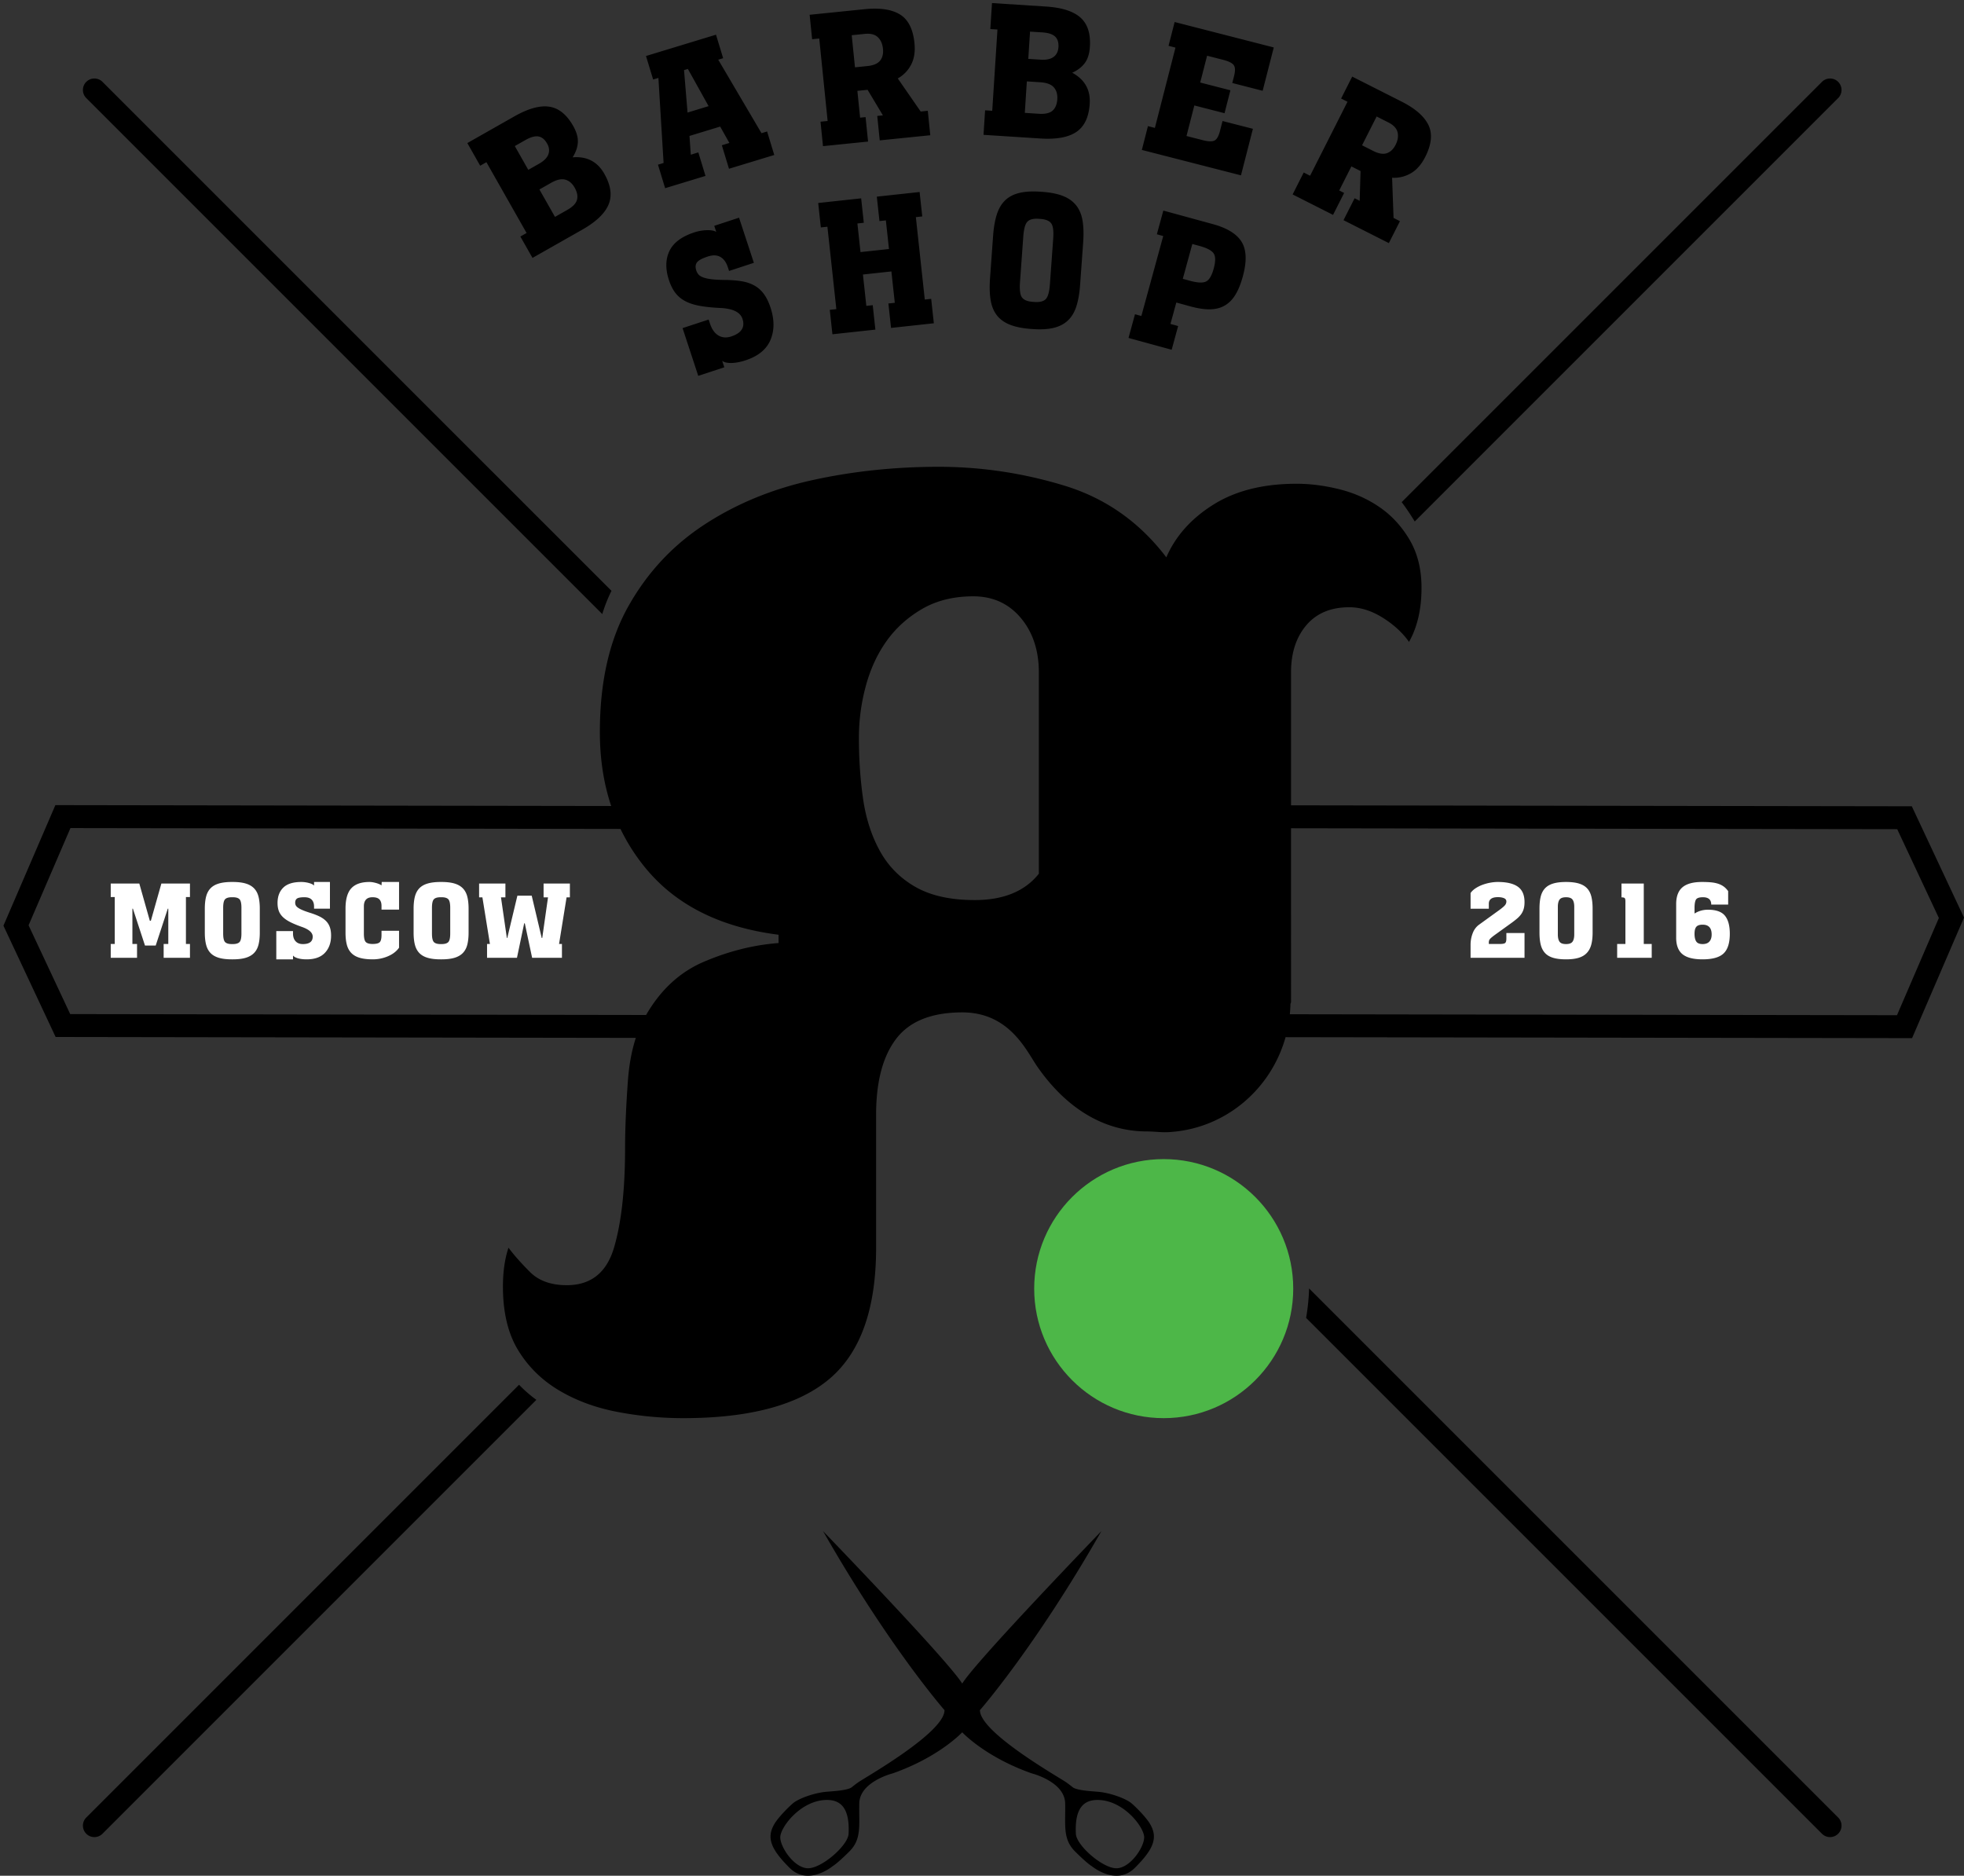 <svg xmlns="http://www.w3.org/2000/svg" width="1713.48" height="1636.475" viewBox="0 0 1713.48 1636.475"><rect x="0" y="0" width="1713.48" height="1636.475" fill="#333333" stroke="none"/><path fill="#000" d="M1233.579 453.81c.24.385.475.771.713 1.156L1603.698 85.56c3.905-3.905 3.905-10.236 0-14.143-3.906-3.904-10.237-3.904-14.143 0l-366.676 366.676c3.879 5.079 7.405 10.427 10.7 15.717zm-780.733 754.317l-377.57 377.57c-3.905 3.905-3.905 10.237 0 14.142a9.969 9.969 0 0 0 7.07 2.93 9.968 9.968 0 0 0 7.072-2.93l378.529-378.529c-5.434-4.028-10.519-8.393-15.101-13.183zm1150.852 377.571l-461.592-461.592c-.23 8.645-1.148 17.205-2.588 25.696l450.037 450.037a9.972 9.972 0 0 0 7.07 2.929 9.971 9.971 0 0 0 7.072-2.929c3.906-3.904 3.906-10.236.001-14.141zM525.458 535.741a131.64 131.64 0 0 1 8.019-20.266L89.418 71.417c-3.905-3.904-10.236-3.904-14.143 0-3.905 3.906-3.905 10.237 0 14.143l450.183 450.181zm-60.886-310.728l-10.58-18.648 5.427-3.079-35.056-61.788-5.427 3.079-11.211-19.761 41.051-23.292c12.061-6.842 22.207-9.655 30.44-8.439 8.231 1.216 15.19 6.834 20.876 16.854 2.948 5.197 4.295 9.951 4.044 14.262-.252 4.313-1.769 8.669-4.546 13.064 12.413-1.032 21.621 3.737 27.621 14.314 5.738 10.112 6.982 19.064 3.738 26.853-3.246 7.791-10.946 15.132-23.098 22.027l-43.279 24.554zm-15.439-97.57l11.765 20.735 9.324-5.29c4.358-2.474 7.093-5.22 8.2-8.24 1.108-3.019.742-6.152-1.101-9.4-2.053-3.618-4.575-5.683-7.563-6.195-2.988-.512-6.756.522-11.301 3.101l-9.324 5.289zm21.477 37.853l13.58 23.936 10.715-6.079c4.822-2.736 7.654-5.69 8.492-8.865.837-3.171.148-6.707-2.062-10.604-2.104-3.71-4.83-6.026-8.175-6.951-3.346-.922-7.476.01-12.393 2.8l-10.157 5.763zm92.984-116.435l61.074-18.585 6.243 20.512-4.286 1.304 37.737 64.111 4.898-1.491 6.241 20.512-39.492 12.018-6.241-20.512 6.583-2.003-8.027-14.282-26.786 8.151 1.137 16.378 6.582-2.003 6.242 20.512-35.207 10.713-6.241-20.512 4.898-1.49-4.521-74.219-4.592 1.397-6.242-20.511zm33.182 12.314l3.074 37.029 18.367-5.59-18.074-32.464-3.367 1.025zm170.742 61.304l-2.168-21.33 4.934-.502-13.361-22.283-8.914.906 2.379 23.4 4.775-.486 2.168 21.33-39.317 3.997-2.168-21.33 6.208-.631-7.314-71.949-6.208.631-2.168-21.33 47.913-4.871c13.371-1.358 23.658.169 30.861 4.583s11.426 12.725 12.666 24.927c.756 7.429-.214 13.719-2.906 18.87-2.693 5.154-6.574 9.167-11.643 12.039l19.98 28.848 6.208-.631 2.168 21.33-44.093 4.482zm-24.445-91.758l2.848 28.016 10.824-1.1c5.305-.54 9.004-2.122 11.097-4.747 2.091-2.625 2.923-6.06 2.491-10.305-.441-4.351-1.939-7.736-4.49-10.158-2.553-2.419-6.374-3.372-11.468-2.854l-11.302 1.148zm114.988 86.924l1.376-21.396 6.228.401 4.562-70.894-6.227-.402 1.458-22.673 47.104 3.032c13.836.889 23.865 4.1 30.082 9.631 6.219 5.53 8.959 14.044 8.217 25.54-.383 5.963-1.863 10.677-4.438 14.145-2.574 3.469-6.23 6.28-10.963 8.433 10.945 5.943 16.031 14.98 15.25 27.115-.746 11.604-4.613 19.772-11.598 24.506-6.984 4.736-17.451 6.653-31.395 5.756l-49.656-3.194zm37.792-46.63l-1.769 27.463 12.296.791c5.532.356 9.521-.562 11.962-2.757 2.438-2.193 3.803-5.527 4.09-9.998.273-4.257-.736-7.688-3.024-10.296-2.293-2.605-6.258-4.09-11.899-4.453l-11.656-.75zm2.794-43.431l-1.531 23.791 10.698.688c5.003.322 8.794-.477 11.378-2.395 2.581-1.918 3.992-4.738 4.232-8.466.267-4.151-.711-7.26-2.928-9.327-2.219-2.066-5.938-3.268-11.151-3.604l-10.698-.687zm97.545 103.221l5.326-20.768 6.045 1.55 17.965-70.053-6.043-1.55 5.326-20.769 86.481 22.18-9.699 37.816-26.502-6.797 1.55-6.044c1.139-4.441 1.066-7.599-.215-9.471-1.283-1.87-4.402-3.441-9.361-4.714l-13.949-3.577-6.002 23.402 26.348 6.758-5.129 19.993-26.346-6.758-6.837 26.657 13.948 3.577c4.961 1.272 8.45 1.398 10.475.374 2.023-1.021 3.605-3.754 4.746-8.197l2.266-8.834 26.503 6.798-10.415 40.604-86.481-22.177zm175.944 61.289l9.675-19.132 4.427 2.237.762-25.972-7.996-4.043-10.614 20.989 4.284 2.166-9.677 19.133-35.266-17.834 9.674-19.133 5.57 2.815 32.635-64.537-5.568-2.816 9.675-19.133 42.978 21.733c11.994 6.064 19.834 12.897 23.52 20.499 3.688 7.602 2.762 16.878-2.773 27.822-3.369 6.664-7.577 11.439-12.622 14.326-5.048 2.888-10.479 4.175-16.297 3.861l1.272 35.067 5.568 2.817-9.676 19.132-39.551-19.997zm28.888-90.458l-12.706 25.13 9.709 4.909c4.759 2.407 8.726 3.068 11.905 1.986 3.175-1.083 5.728-3.527 7.652-7.335 1.975-3.902 2.537-7.562 1.695-10.977-.846-3.414-3.549-6.277-8.117-8.588l-10.138-5.125zM609.18 327.911l-13.677-41.651 22.752-7.472 1.147 3.497c1.632 4.966 4.083 8.427 7.355 10.384 3.273 1.956 7.008 2.246 11.199.869 8.94-2.936 12.215-8.053 9.818-15.35-1.93-5.876-8.504-9.051-19.727-9.521-7.146-.348-13.203-.995-18.169-1.948-4.966-.951-9.16-2.382-12.577-4.291-3.42-1.908-6.207-4.332-8.362-7.273-2.157-2.939-3.932-6.541-5.329-10.797-3.162-9.627-3.028-18.062.402-25.309 3.43-7.244 10.668-12.682 21.717-16.31a38.585 38.585 0 0 1 10.963-1.915c3.75-.107 6.482.396 8.2 1.518l-1.747-5.32 21.629-7.104 12.928 39.373-21.629 7.102-1.048-3.192c-1.431-4.356-3.614-7.372-6.55-9.048-2.937-1.673-6.604-1.789-11.004-.344-5.057 1.66-8.219 3.4-9.488 5.221-1.27 1.821-1.438 4.15-.507 6.986a10.32 10.32 0 0 0 1.78 3.289c.787.978 2.051 1.826 3.791 2.543 1.74.722 4.129 1.284 7.168 1.689 3.035.407 7.004.646 11.906.721 5.399.024 10.235.373 14.502 1.048 4.269.678 8.041 1.907 11.326 3.691 3.282 1.784 6.09 4.26 8.426 7.421 2.336 3.164 4.303 7.176 5.898 12.041 3.428 10.439 3.412 19.791-.045 28.055-3.458 8.266-10.713 14.211-21.76 17.838-4.494 1.477-8.572 2.252-12.227 2.331-3.656.08-6.377-.542-8.16-1.868l1.848 5.625-22.749 7.471zm104.651-150.808l37.476-4.062 2.31 21.315-5.584.605 2.707 24.974 24.837-2.692-2.706-24.974-5.586.605-2.309-21.315 37.328-4.046 2.311 21.315-5.586.605 7.794 71.898 5.585-.605 2.311 21.314-37.329 4.047-2.312-21.315 5.586-.604-2.967-27.36-24.836 2.692 2.966 27.359 5.585-.605 2.31 21.315-37.476 4.062-2.311-21.314 5.73-.621-7.792-71.898-5.731.621-2.311-21.316zm186.89 109.966l-1.33-.097c-7.4-.534-13.535-1.778-18.404-3.734-4.867-1.955-8.66-4.716-11.376-8.28-2.718-3.564-4.507-7.998-5.362-13.301-.859-5.301-1.025-11.568-.504-18.805l2.672-37.023c.523-7.234 1.587-13.413 3.198-18.538 1.608-5.122 4.015-9.255 7.217-12.393 3.199-3.138 7.351-5.325 12.448-6.562s11.348-1.587 18.748-1.053l1.332.096c7.398.534 13.507 1.777 18.326 3.729 4.817 1.952 8.61 4.713 11.377 8.281 2.768 3.568 4.58 8.005 5.438 13.306.857 5.303 1.025 11.571.504 18.805l-2.672 37.024c-.522 7.235-1.589 13.415-3.197 18.537-1.611 5.125-4.042 9.254-7.293 12.388-3.25 3.134-7.4 5.321-12.448 6.562-5.051 1.239-11.273 1.592-18.674 1.058zm.376-23.715l1.327.096c4.619.333 7.912-.472 9.882-2.415 1.968-1.943 3.198-6.319 3.689-13.128l2.856-39.578c.49-6.807-.1-11.316-1.768-13.521-1.669-2.206-4.813-3.476-9.432-3.809l-1.328-.096c-4.621-.334-7.914.471-9.881 2.414-1.969 1.943-3.199 6.322-3.689 13.129l-2.856 39.577c-.491 6.81.097 11.315 1.767 13.522 1.669 2.206 4.812 3.476 9.433 3.809zm120.067 19.267l6.702 1.833-5.656 20.681-37.643-10.294 5.654-20.681 5.562 1.521 19.075-69.759-5.561-1.521 5.654-20.681 43.205 11.813c12.547 3.432 20.936 8.628 25.162 15.59 4.227 6.961 4.553 16.977.98 30.042-1.801 6.587-3.986 11.96-6.555 16.122-2.57 4.164-5.697 7.291-9.385 9.377-3.688 2.088-7.965 3.158-12.83 3.209-4.869.053-10.533-.807-16.998-2.574l-12.262-3.354-5.104 18.676zm19.075-69.759l-8.313 30.404 6.235 1.705c6.518 1.781 11.176 2.006 13.979.67 2.803-1.332 5.049-5.088 6.736-11.262 1.715-6.274 1.707-10.701-.025-13.277-1.734-2.573-5.858-4.753-12.375-6.535l-6.237-1.705z"/><path fill="#000" d="M688.834 1629.581c16.279 16.279 37.523-1.38 37.523-1.38s3.863-2.092 14.762-12.991c10.9-10.899 8.141-23.039 8.555-41.94.414-18.9 29.109-26.074 29.109-26.074 40.836-14.348 60.703-35.869 60.703-35.869s19.865 21.521 60.703 35.869c0 0 28.695 7.174 29.109 26.074.414 18.901-2.346 31.041 8.555 41.94 10.898 10.899 14.76 12.991 14.76 12.991s21.248 17.659 37.527 1.38 20.641-26.425 12.777-38.979c-3.467-5.538-11.656-13.81-15.621-17.219-5.021-4.322-18.768-9.222-29.107-10.131-5.949-.521-18.852-1.166-22.352-4.004a119.671 119.671 0 0 0-5.436-4.143c-5.689-4.085-75.602-43.504-75.463-63.095 0 0 48.008-54.633 105.953-156.172 0 0-109.266 113.128-121.406 132.995-12.141-19.867-121.406-132.995-121.406-132.995 57.945 101.539 105.954 156.172 105.954 156.172.138 19.591-69.772 59.01-75.464 63.095a118.622 118.622 0 0 0-5.434 4.143c-3.502 2.838-16.402 3.482-22.354 4.004-10.34.909-24.084 5.809-29.107 10.131-3.963 3.409-12.152 11.681-15.621 17.219-7.861 12.554-3.5 22.7 12.781 38.979zm268.563-59.208c22.758-.08 40.838 23.796 40.838 32.559s-12.32 27.04-24.281 27.04-34.814-19.863-35.318-30.075c-1.104-22.35 6.8-29.483 18.761-29.524zm-235.82 0c11.963.041 19.867 7.174 18.762 29.523-.504 10.212-23.355 30.075-35.316 30.075-11.963 0-24.281-18.277-24.281-27.04s18.079-32.638 40.835-32.558zm991.903-769.824l-45.525-97.097-541.608-.849V586.635c0-16.922 4.438-30.624 13.313-41.109 8.875-10.483 21.391-15.734 37.547-15.734 9.688 0 19.375 3.031 29.063 9.078s17.359 13.094 23.016 21.156c7.266-12.891 10.906-28.609 10.906-47.172 0-16.125-3.438-30.031-10.297-41.75-6.875-11.703-15.547-21.188-26.047-28.453s-22.203-12.516-35.109-15.75c-12.922-3.22-25.438-4.845-37.547-4.845-29.031 0-53.203 6.063-72.547 18.173s-33.031 27.453-41.094 46.016c-23.422-30.781-53.094-51.641-89.031-62.578s-72.484-16.406-109.625-16.406c-37.953 0-74.5 3.844-109.625 11.517-35.125 7.671-66.625 20.593-94.484 38.766-27.859 18.171-50.063 42-66.609 71.469-16.563 29.483-24.828 66.03-24.828 109.624 0 23.32 3.295 44.839 9.881 64.558l-484.916-.76L3 807.617l45.527 97.097 506.193.793c-3.619 11.079-5.946 23.779-6.969 38.112-1.609 22.563-2.406 41.891-2.406 58 0 36.25-3.234 65.266-9.688 87.016-6.469 21.75-20.188 32.625-41.172 32.625-13.719 0-24.422-3.828-32.094-11.5-7.672-7.656-13.922-14.719-18.766-21.188-3.234 9.688-4.844 20.984-4.844 33.891 0 22.563 4.438 41.094 13.313 55.594s20.797 26.188 35.734 35.047 31.875 15.094 50.844 18.719 38.125 5.438 57.484 5.438c58.078 0 100.625-11.469 127.656-34.422 27.016-22.953 40.531-61.016 40.531-114.188V972.666c0-29 5.859-51.141 17.594-66.453 11.734-15.297 30.953-22.953 57.656-22.953 41.133 0 55.9 33.514 65.129 46.914 16.635 24.158 47.746 56.945 95.951 56.945 6.852 0 13.74 1.184 20.832.467 47.828-3.4 87.393-37.292 100.078-82.708l546.583.856 45.314-105.185zM24.927 807.27l36.537-84.817 479.886.752c5.859 12.169 13.145 23.562 21.871 34.165 26.594 32.313 65.266 51.688 116.031 58.141v7.25c-21.719 1.625-43.438 7.063-65.156 16.328-20.928 8.928-37.723 24.419-50.424 46.433l-502.424-.787-36.321-77.465zm881.419-44.995c-12.172 15.328-30.828 22.984-55.984 22.984-21.094 0-38.344-3.828-51.734-11.484s-23.734-18.156-31.031-31.469c-7.313-13.313-12.172-28.438-14.609-45.375s-3.641-34.688-3.641-53.25c0-15.313 2.016-30.438 6.078-45.375 4.063-14.922 10.141-28.03 18.266-39.328 8.109-11.281 18.453-20.563 31.031-27.828 12.563-7.25 27.375-10.891 44.422-10.891 17.031 0 30.828 6.266 41.375 18.766s15.828 28.438 15.828 47.781v175.469zm218.963 122.608c.289-2.996.473-6.024.529-9.084.335-.814.508-1.258.508-1.258V722.604l528.888.829 36.321 77.464-36.537 84.816-529.709-.83z"/><path d="M96.605 835.629v-12.06h3.51v-40.931h-3.51v-11.81h24.93l9.181 32.49h.899l9.181-32.49h24.93v11.81h-3.51v40.931h3.51v12.06h-22.95v-12.06h4.05v-30.78h-.449l-10.53 32.13h-9.36l-10.529-32.13h-.45v30.78h4.05v12.06H96.605zm106.471 1.35h-.813c-4.516 0-8.297-.449-11.338-1.35s-5.467-2.295-7.271-4.185c-1.807-1.891-3.087-4.305-3.839-7.245-.755-2.939-1.13-6.449-1.13-10.53v-20.88c0-4.08.375-7.59 1.13-10.53.752-2.938 2.032-5.354 3.839-7.245 1.805-1.89 4.23-3.285 7.271-4.185 3.041-.9 6.822-1.351 11.338-1.351h.813c4.518 0 8.28.45 11.292 1.351 3.012.899 5.436 2.295 7.273 4.185 1.835 1.891 3.131 4.307 3.884 7.245.753 2.94 1.13 6.45 1.13 10.53v20.88c0 4.081-.377 7.591-1.13 10.53-.753 2.94-2.049 5.354-3.884 7.245-1.838 1.89-4.262 3.284-7.273 4.185s-6.775 1.35-11.292 1.35zm-.812-13.32h.811c2.819 0 4.784-.585 5.895-1.755 1.109-1.17 1.664-3.675 1.664-7.516v-22.319c0-3.84-.555-6.346-1.664-7.516-1.11-1.17-3.075-1.755-5.895-1.755h-.811c-2.82 0-4.785.585-5.895 1.755-1.111 1.17-1.666 3.676-1.666 7.516v22.319c0 3.841.555 6.346 1.666 7.516 1.11 1.17 3.075 1.755 5.895 1.755zm38.789 13.32V812.32h14.58v2.069c0 2.94.762 5.221 2.283 6.84 1.521 1.62 3.627 2.431 6.313 2.431 5.729 0 8.595-2.16 8.595-6.48 0-3.479-3.2-6.329-9.602-8.55-4.068-1.44-7.449-2.849-10.142-4.23-2.689-1.379-4.846-2.88-6.459-4.5-1.616-1.619-2.768-3.404-3.455-5.354-.689-1.949-1.033-4.185-1.033-6.705 0-5.699 1.68-10.184 5.041-13.455 3.359-3.27 8.578-4.905 15.658-4.905 2.281 0 4.516.302 6.706.9 2.188.601 3.675 1.35 4.454 2.25v-3.15h13.861v23.311h-13.861v-1.891c0-2.578-.689-4.574-2.068-5.984-1.381-1.409-3.48-2.115-6.301-2.115-3.239 0-5.398.376-6.48 1.125-1.08.751-1.619 1.966-1.619 3.646 0 .72.135 1.41.405 2.069.27.661.839 1.336 1.71 2.025.869.69 2.145 1.41 3.825 2.16 1.679.751 3.929 1.574 6.749 2.475 3.119.961 5.85 1.995 8.189 3.105 2.341 1.11 4.291 2.43 5.85 3.96 1.561 1.529 2.716 3.345 3.467 5.444.749 2.102 1.125 4.59 1.125 7.471 0 6.18-1.785 11.175-5.355 14.984-3.57 3.812-8.896 5.715-15.975 5.715-2.881 0-5.386-.301-7.516-.899-2.131-.6-3.586-1.409-4.365-2.431v3.33h-14.58zm91.8-24.93h15.301v14.76c-2.22 3.182-5.445 5.67-9.676 7.471a33.339 33.339 0 0 1-13.185 2.699c-4.5 0-8.272-.436-11.317-1.305-3.046-.869-5.504-2.25-7.374-4.14-1.871-1.891-3.199-4.305-3.983-7.245-.784-2.939-1.175-6.48-1.175-10.62v-20.88c0-8.28 1.703-14.234 5.112-17.865 3.409-3.63 8.666-5.445 15.768-5.445 1.62 0 3.478.286 5.579.855 2.101.571 3.75 1.275 4.95 2.115l.181-2.971h15.12v24.12h-15.301v-3.239c0-2.46-.601-4.335-1.8-5.625-1.2-1.29-3.211-1.936-6.029-1.936-5.041 0-7.561 2.671-7.561 8.01v23.58c0 3.841.555 6.331 1.665 7.471 1.109 1.14 3.074 1.71 5.896 1.71 3.119 0 5.203-.51 6.255-1.53 1.049-1.02 1.574-3.15 1.574-6.391v-3.599zm52.381 24.93h-.813c-4.516 0-8.296-.449-11.338-1.35-3.041-.9-5.467-2.295-7.271-4.185-1.807-1.891-3.086-4.305-3.839-7.245-.755-2.939-1.13-6.449-1.13-10.53v-20.88c0-4.08.375-7.59 1.13-10.53.753-2.938 2.032-5.354 3.839-7.245 1.805-1.89 4.23-3.285 7.271-4.185 3.042-.9 6.822-1.351 11.338-1.351h.813c4.518 0 8.28.45 11.292 1.351 3.012.899 5.436 2.295 7.271 4.185 1.836 1.891 3.133 4.307 3.887 7.245.752 2.94 1.129 6.45 1.129 10.53v20.88c0 4.081-.377 7.591-1.129 10.53-.754 2.94-2.051 5.354-3.887 7.245-1.836 1.89-4.26 3.284-7.271 4.185s-6.775 1.35-11.292 1.35zm-.812-13.32h.811c2.819 0 4.785-.585 5.895-1.755s1.665-3.675 1.665-7.516v-22.319c0-3.84-.556-6.346-1.665-7.516s-3.075-1.755-5.895-1.755h-.811c-2.82 0-4.785.585-5.895 1.755-1.111 1.17-1.665 3.676-1.665 7.516v22.319c0 3.841.554 6.346 1.665 7.516 1.11 1.17 3.075 1.755 5.895 1.755zm56.52-52.83v12.06h-3.87l5.13 35.46h.36l8.819-36.899h12.512l8.729 36.899h.448l5.041-35.46h-3.87v-12.06h22.95v12.06h-2.881l-6.57 40.681h2.521v12.06h-26.01l-6.391-30.06h-.54l-6.3 30.06h-26.1v-12.06h2.52l-6.569-40.681h-2.881v-12.06h22.952zm842.049 21.96v-13.68c1.08-1.56 2.534-2.939 4.365-4.141a29.822 29.822 0 0 1 6.029-3.015 39.989 39.989 0 0 1 6.751-1.845c2.308-.42 4.514-.631 6.614-.631 7.799 0 13.635 1.381 17.506 4.141 3.869 2.76 5.805 7.23 5.805 13.41 0 2.34-.256 4.364-.766 6.074s-1.26 3.24-2.25 4.591c-.989 1.35-2.175 2.609-3.555 3.779a78.612 78.612 0 0 1-4.68 3.646l-15.12 10.89c-2.16 1.62-3.496 2.79-4.005 3.51-.512.721-.766 1.62-.766 2.7v1.351h9.721c2.279 0 3.779-.284 4.5-.855.719-.569 1.08-1.874 1.08-3.915v-4.77h15.84v21.6h-47.07v-11.34c0-3.479.614-6.84 1.845-10.08 1.229-3.24 3.164-5.79 5.806-7.65l17.55-12.689c2.519-1.859 4.154-3.27 4.905-4.23.749-.959 1.125-2.01 1.125-3.149 0-1.38-.721-2.354-2.16-2.926-1.441-.569-3.181-.854-5.22-.854-5.282 0-7.921 1.921-7.921 5.76v4.32h-15.929zm106.469 20.88c0 4.081-.391 7.575-1.173 10.485-.781 2.91-2.074 5.325-3.877 7.244-1.804 1.922-4.18 3.33-7.124 4.23-2.946.9-6.613 1.35-11.001 1.35-4.51 0-8.266-.449-11.272-1.35s-5.38-2.309-7.124-4.23c-1.744-1.919-2.977-4.334-3.697-7.244-.723-2.91-1.081-6.404-1.081-10.485v-20.97c0-4.08.358-7.574 1.081-10.485.721-2.909 1.969-5.31 3.742-7.2 1.773-1.89 4.148-3.285 7.125-4.185 2.975-.9 6.717-1.351 11.227-1.351 4.508 0 8.25.45 11.227 1.351 2.975.899 5.351 2.295 7.124 4.185 1.772 1.891 3.021 4.307 3.741 7.245.723 2.94 1.083 6.421 1.083 10.44v20.97zm-23.174 9.99c2.742 0 4.621-.689 5.635-2.07 1.014-1.38 1.52-3.51 1.52-6.39v-24.03c0-2.88-.506-4.995-1.52-6.345-1.014-1.351-2.893-2.025-5.635-2.025-2.803 0-4.695.69-5.68 2.07-.984 1.381-1.477 3.48-1.477 6.3v24.03c0 2.88.492 5.01 1.477 6.39.984 1.381 2.877 2.07 5.68 2.07zm48.374-52.83h19.44v52.74h6.93v12.06h-30.15v-12.06h7.2v-37.261c0-1.439-.22-2.369-.659-2.79-.438-.419-1.357-.63-2.761-.63v-12.059zm93.059 18.359h-14.76c0-4.259-2.416-6.39-7.246-6.39-3.339 0-5.396.735-6.171 2.205-.776 1.471-1.163 3.855-1.163 7.155v4.859c3.469-2.219 7.389-3.33 11.756-3.33 6.998 0 11.92 1.741 14.762 5.221 2.841 3.48 4.263 8.729 4.263 15.75 0 7.98-1.801 13.695-5.401 17.145-3.599 3.451-9.719 5.175-18.359 5.175-8.041 0-13.891-1.499-17.549-4.5-3.661-2.999-5.491-7.799-5.491-14.399v-29.25c0-6.72 1.83-11.624 5.491-14.715 3.658-3.09 9.328-4.636 17.009-4.636 3 0 5.64.105 7.92.315 2.28.211 4.333.616 6.165 1.215 1.83.601 3.45 1.41 4.86 2.43 1.409 1.021 2.714 2.371 3.915 4.051v11.699zm-22.272 34.471c2.624 0 4.592-.734 5.903-2.205 1.313-1.47 1.969-3.524 1.969-6.165 0-5.699-2.624-8.55-7.872-8.55-2.624 0-4.46.615-5.503 1.845-1.043 1.23-1.564 3.256-1.564 6.075 0 2.94.49 5.175 1.475 6.705.983 1.53 2.847 2.295 5.592 2.295z" fill="#FFF"/><circle fill="#4DB748" cx="1015.274" cy="1124.26" r="113"/></svg>